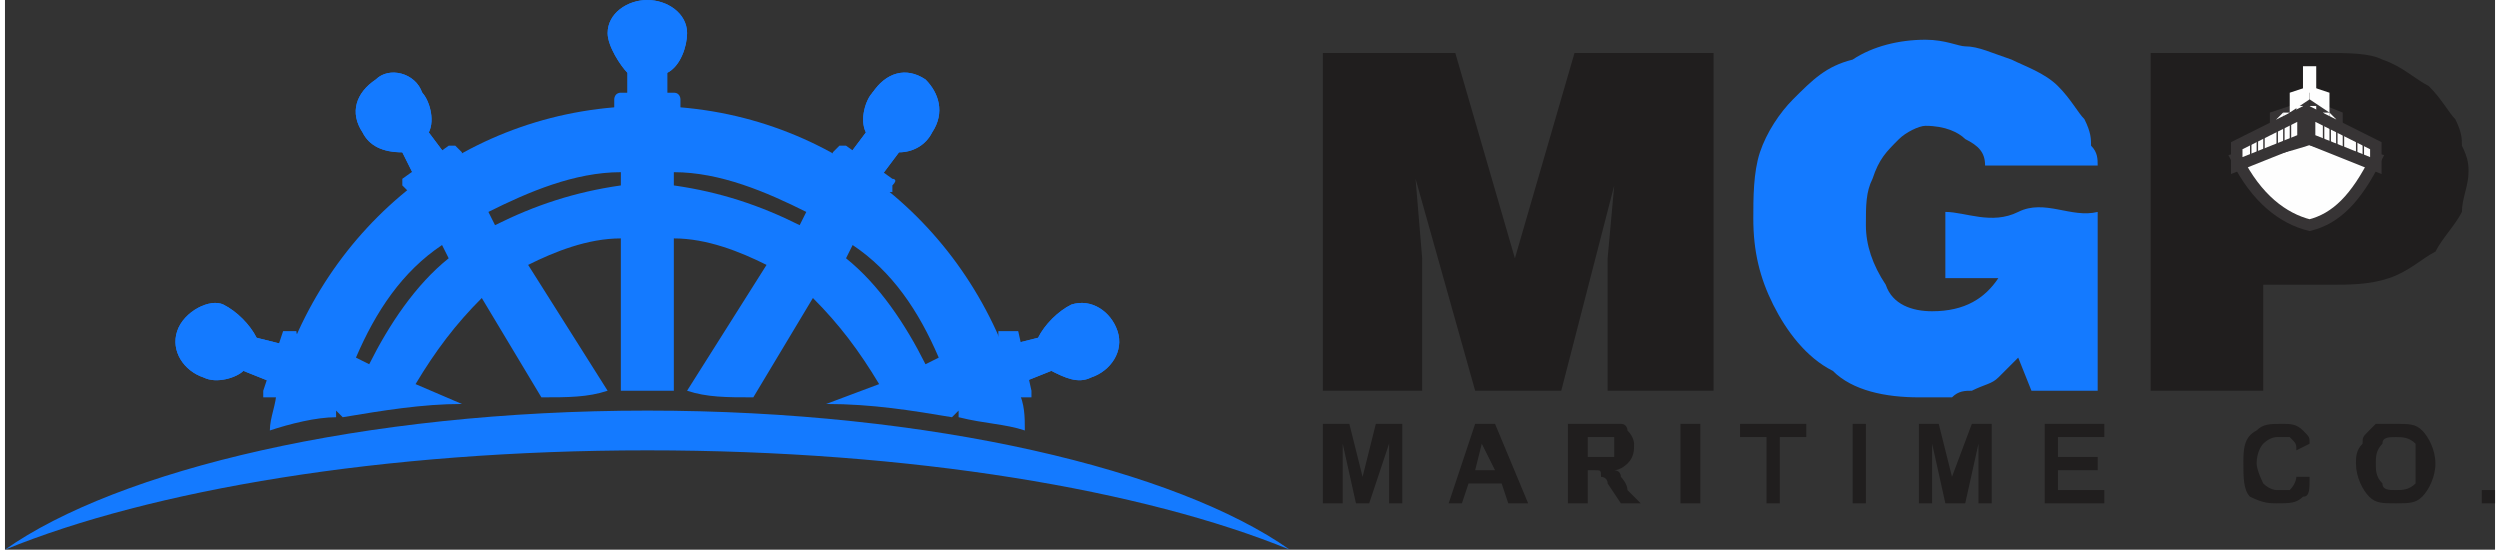 <?xml version="1.0" encoding="UTF-8"?>
<!DOCTYPE svg PUBLIC "-//W3C//DTD SVG 1.1//EN" "http://www.w3.org/Graphics/SVG/1.1/DTD/svg11.dtd">
<!-- Creator: CorelDRAW X8 -->
<svg xmlns="http://www.w3.org/2000/svg" xml:space="preserve" width="1.51in" height="0.332in" version="1.1" style="shape-rendering:geometricPrecision; text-rendering:geometricPrecision; image-rendering:optimizeQuality; fill-rule:evenodd; clip-rule:evenodd"
viewBox="0 0 376 83"
 xmlns:xlink="http://www.w3.org/1999/xlink">
 <rect x="0" y="0" width="376" height="83" fill="#333333" stroke="none"/>
 <defs>
  <style type="text/css">
   <![CDATA[
    .str0 {stroke:#373435;stroke-width:1.731}
    .fil4 {fill:none}
    .fil3 {fill:#FEFEFE}
    .fil2 {fill:#373435}
    .fil5 {fill:#147AFF}
    .fil0 {fill:#201E1E;fill-rule:nonzero}
    .fil1 {fill:#147AFF;fill-rule:nonzero}
   ]]>
  </style>
    <clipPath id="id0">
     <path d="M358 25l0 -3 -10 -5 0 4 10 4z"/>
    </clipPath>
    <clipPath id="id1">
     <path d="M337 25l0 -3 10 -5 0 4 -10 4z"/>
    </clipPath>
 </defs>
 <g id="Layer_x0020_1">
  <g id="_711833544">
   <path class="fil0" d="M199 76l0 -12 4 0 2 8 2 -8 4 0 0 12 -2 0 0 -9 -3 9 -2 0 -2 -9 0 9 -3 0zm31 0l-3 0 -1 -3 -5 0 -1 3 -2 0 4 -12 3 0 5 12zm-5 -5l-2 -4 -1 4 3 0zm11 5l0 -12 5 0c2,0 2,0 3,0 1,0 1,1 1,1 1,1 1,2 1,2 0,1 0,2 -1,3 0,0 -1,1 -2,1 0,0 1,0 1,1 0,0 1,1 1,2l2 2 -3 0 -2 -3c0,-1 -1,-1 -1,-1 0,-1 0,-1 -1,-1 0,0 0,0 -1,0l0 0 0 5 -3 0zm3 -7l1 0c2,0 2,0 3,0 0,0 0,0 0,-1 0,0 0,0 0,-1 0,0 0,0 0,-1 0,0 0,0 -1,0 0,0 -1,0 -2,0l-1 0 0 3zm14 7l0 -12 3 0 0 12 -3 0zm13 0l0 -10 -4 0 0 -2 10 0 0 2 -4 0 0 10 -2 0zm13 0l0 -12 2 0 0 12 -2 0zm10 0l0 -12 3 0 2 8 3 -8 3 0 0 12 -2 0 0 -9 -2 9 -3 0 -2 -9 0 9 -2 0zm19 0l0 -12 9 0 0 2 -7 0 0 3 6 0 0 2 -6 0 0 3 7 0 0 2 -9 0zm38 -4l2 0c0,2 0,3 -1,3 -1,1 -2,1 -4,1 -1,0 -2,0 -4,-1 -1,-1 -1,-3 -1,-5 0,-2 0,-4 2,-5 1,-1 2,-1 4,-1 1,0 2,0 3,1 1,1 1,1 1,2l-2 1c0,-1 0,-1 -1,-2 0,0 -1,0 -2,0 0,0 -1,0 -2,1 0,0 -1,1 -1,3 0,1 1,3 1,3 1,1 2,1 2,1 1,0 2,0 2,0 1,-1 1,-2 1,-2zm9 -2c0,-1 0,-2 1,-3 0,-1 0,-1 1,-2 0,0 1,-1 1,-1 1,0 2,0 3,0 2,0 3,0 4,1 1,1 2,3 2,5 0,2 -1,4 -2,5 -1,1 -2,1 -4,1 -2,0 -3,0 -4,-1 -1,-1 -2,-3 -2,-5zm3 0c0,1 0,2 1,3 0,1 1,1 2,1 1,0 2,0 3,-1 0,-1 0,-2 0,-3 0,-1 0,-2 0,-3 -1,-1 -2,-1 -3,-1 -1,0 -2,0 -2,1 -1,1 -1,2 -1,3zm16 6l0 -2 2 0 0 2 -2 0z"/>
   <polygon class="fil0" points="219,8 228,39 237,8 258,8 258,59 242,59 242,39 243,28 235,59 222,59 213,27 214,39 214,59 199,59 199,8 "/>
   <path class="fil1" d="M293 42l0 -10c3,0 7,2 11,0 4,-2 8,1 12,0l0 27 -10 0 -2 -5c-1,1 -2,2 -3,3 -1,1 -2,1 -4,2 -1,0 -2,0 -3,1 -2,0 -3,0 -5,0 -5,0 -10,-1 -13,-4 -4,-2 -7,-6 -9,-10 -2,-4 -3,-8 -3,-13 0,-3 0,-7 1,-10 1,-3 3,-6 5,-8 3,-3 5,-5 9,-6 3,-2 7,-3 11,-3 3,0 5,1 6,1 2,0 4,1 7,2 2,1 5,2 7,4 2,2 3,4 4,5 1,2 1,3 1,4 1,1 1,2 1,3l-17 0c0,-2 -1,-3 -3,-4 -1,-1 -3,-2 -6,-2 -1,0 -3,1 -4,2 -2,2 -3,3 -4,6 -1,2 -1,4 -1,7 0,3 1,6 3,9 1,3 4,4 7,4 5,0 8,-2 10,-5l-8 0z"/>
   <path class="fil0" d="M324 8l26 0c4,0 7,0 9,1 3,1 5,3 7,4 2,2 3,4 4,5 1,2 1,3 1,4 1,2 1,3 1,4 0,2 -1,4 -1,6 -1,2 -3,4 -4,6 -2,1 -4,3 -7,4 -3,1 -6,1 -9,1l-10 0 0 16 -17 0 0 -51zm17 12l0 10 9 0c1,0 3,0 3,-1 1,-1 2,-2 2,-4 0,-1 0,-2 -1,-2 0,-1 -1,-2 -2,-2 -1,-1 -2,-1 -3,-1l-8 0z"/>
   <polygon class="fil2" points="342,17 342,20 348,17 348,15 "/>
   <polygon class="fil3" points="343,18 344,17 344,18 343,19 "/>
   <polygon class="fil3" points="344,17 345,17 345,17 344,18 "/>
   <polygon class="fil3" points="346,16 347,16 347,17 346,17 "/>
   <path class="fil3 str0" d="M348 34c0,0 0,0 0,0 0,0 0,0 0,0l0 0c-4,-1 -8,-4 -11,-10 4,-1 8,-2 11,-3l0 0 0 0 0 0 0 0c3,1 6,2 10,3 -3,6 -6,9 -10,10l0 0z"/>
   <polygon class="fil3" points="345,14 345,17 348,15 348,13 "/>
   <polygon class="fil2" points="353,17 353,20 348,17 348,15 "/>
   <polygon class="fil3" points="352,18 351,17 351,18 352,19 "/>
   <polygon class="fil3" points="351,17 350,17 350,17 351,18 "/>
   <polygon class="fil3" points="349,16 348,16 348,17 349,17 "/>
   <polygon class="fil3" points="351,14 351,17 348,15 348,13 "/>
   <polygon class="fil3" points="358,25 358,22 348,17 348,21 "/>
   <g style="clip-path:url(#id0)">
    <g>
     <g>
      <rect class="fil2" x="356" y="20" width="0.221" height="4.531"/>
      <rect class="fil2" x="355" y="19" width="0.221" height="4.531"/>
      <rect class="fil2" x="353" y="19" width="0.221" height="4.531"/>
      <rect class="fil2" x="352" y="19" width="0.221" height="4.531"/>
      <rect class="fil2" x="351" y="18" width="0.221" height="4.531"/>
      <rect class="fil2" x="350" y="18" width="0.221" height="4.531"/>
     </g>
    </g>
   </g>
   <polygon class="fil4 str0" points="358,25 358,22 348,17 348,21 "/>
   <polygon class="fil3" points="347,10 349,10 349,14 347,14 "/>
   <polygon class="fil3" points="337,25 337,22 347,17 347,21 "/>
   <g style="clip-path:url(#id1)">
    <g>
     <g>
      <rect class="fil2" x="339" y="20" width="0.221" height="4.531"/>
      <rect class="fil2" x="340" y="19" width="0.221" height="4.531"/>
      <rect class="fil2" x="341" y="19" width="0.221" height="4.531"/>
      <rect class="fil2" x="343" y="19" width="0.221" height="4.531"/>
      <rect class="fil2" x="344" y="18" width="0.221" height="4.531"/>
      <rect class="fil2" x="345" y="18" width="0.221" height="4.531"/>
     </g>
    </g>
   </g>
   <polygon class="fil4 str0" points="337,25 337,22 347,17 347,21 "/>
  </g>
  <g id="_711844152">
   <path class="fil5" d="M97 62c43,0 80,9 97,21 -22,-9 -57,-15 -97,-15 -40,0 -75,6 -97,15 17,-12 54,-21 97,-21z"/>
   <path class="fil5" d="M97 0c3,0 6,2 6,5 0,2 -1,5 -3,6l0 5 -6 0 0 -5c-1,-1 -3,-4 -3,-6 0,-3 3,-5 6,-5z"/>
   <path class="fil5" d="M98 1c0,0 0,0 0,0 -3,0 -5,2 -5,5 0,1 1,4 3,5l0 5 -1 0 0 -5c-2,-1 -3,-4 -3,-5 0,-3 3,-5 6,-5z"/>
   <path class="fil5" d="M97 0c3,0 6,2 6,5 0,2 -1,5 -3,6l0 5 -6 0 0 -5c-1,-1 -3,-4 -3,-6 0,-3 3,-5 6,-5z"/>
   <path class="fil5" d="M98 1c0,0 0,0 0,0 -3,0 -5,2 -5,5 0,1 1,4 3,5l0 5 -1 0 0 -5c-2,-1 -3,-4 -3,-5 0,-3 3,-5 6,-5z"/>
   <path class="fil5" d="M93 14l8 0c1,0 1,1 1,1l0 2c0,0 0,0 -1,0l-8 0c-1,0 -1,0 -1,0l0 -2c0,0 0,-1 1,-1z"/>
   <path class="fil5" d="M153 59l0 0c1,2 1,4 1,6 -3,-1 -6,-1 -10,-2 0,0 0,0 0,-1l-1 1c-6,-1 -12,-2 -19,-2l8 -3c-3,-5 -6,-9 -10,-13l-9 15c-4,0 -7,0 -10,-1l12 -19c-4,-2 -9,-4 -14,-4l0 23c-1,0 -3,0 -5,0 -1,0 -2,0 -3,0l0 -23c-5,0 -10,2 -14,4l12 19c-3,1 -6,1 -10,1l-9 -15c-4,4 -7,8 -10,13l7 3c-6,0 -12,1 -18,2l-1 -1c0,1 0,1 0,1 -3,0 -7,1 -10,2 0,-2 1,-4 1,-6l0 0c7,-25 29,-43 56,-43 27,0 49,18 56,43zm-98 -4c3,-6 7,-12 12,-16l-1 -2c-6,4 -10,10 -13,17l2 1zm72 -16c5,4 9,10 12,16l2 -1c-3,-7 -7,-13 -13,-17l-1 2zm-26 -11c7,1 13,3 19,6l1 -2c-6,-3 -13,-6 -20,-6l0 2zm-27 6c6,-3 12,-5 19,-6l0 -2c-7,0 -14,3 -20,6l1 2z"/>
   <path class="fil5" d="M139 12c2,2 3,5 1,8 -1,2 -3,3 -5,3l-3 4 -5 -3 3 -4c-1,-2 0,-5 1,-6 2,-3 5,-4 8,-2z"/>
   <path class="fil5" d="M139 13c0,0 0,0 0,0 -2,-1 -5,0 -7,2 -1,1 -1,4 0,6l-3 4 -1 -1 3 -4c-1,-2 -1,-4 0,-6 2,-2 5,-3 8,-1z"/>
   <path class="fil5" d="M139 12c2,2 3,5 1,8 -1,2 -3,3 -5,3l-3 4 -5 -3 3 -4c-1,-2 0,-5 1,-6 2,-3 5,-4 8,-2z"/>
   <path class="fil5" d="M139 13c0,0 0,0 0,0 -2,-1 -5,0 -7,2 -1,1 -1,4 0,6l-3 4 -1 -1 3 -4c-1,-2 -1,-4 0,-6 2,-2 5,-3 8,-1z"/>
   <path class="fil5" d="M127 22l7 5c0,0 1,0 0,1l0 1c-1,0 -1,0 -2,0l-7 -5c0,0 0,0 0,-1l1 -1c0,0 1,0 1,0z"/>
   <path class="fil5" d="M168 50c1,3 -1,6 -4,7 -2,1 -4,0 -6,-1l-5 2 -1 -6 4 -1c1,-2 3,-4 5,-5 3,-1 6,1 7,4z"/>
   <path class="fil5" d="M167 51c0,0 0,0 1,0 -2,-2 -4,-4 -7,-3 -2,1 -4,3 -4,5l-5 1 0 -1 4 -1c1,-2 3,-4 5,-5 2,-1 5,1 6,4z"/>
   <path class="fil5" d="M168 50c1,3 -1,6 -4,7 -2,1 -4,0 -6,-1l-5 2 -1 -6 4 -1c1,-2 3,-4 5,-5 3,-1 6,1 7,4z"/>
   <path class="fil5" d="M167 51c0,0 0,0 1,0 -2,-2 -4,-4 -7,-3 -2,1 -4,3 -4,5l-5 1 0 -1 4 -1c1,-2 3,-4 5,-5 2,-1 5,1 6,4z"/>
   <path class="fil5" d="M153 50l2 9c0,0 0,0 0,1l-2 0c0,0 -1,0 -1,-1l-2 -8c0,0 0,0 0,-1l2 0c0,0 0,0 1,0z"/>
   <path class="fil5" d="M56 12c-3,2 -4,5 -2,8 1,2 3,3 6,3l2 4 5 -3 -3 -4c1,-2 0,-5 -1,-6 -1,-3 -5,-4 -7,-2z"/>
   <path class="fil5" d="M55 13c0,0 0,0 0,0 2,-1 5,0 7,2 1,1 1,4 1,6l2 4 1 -1 -3 -4c1,-2 1,-4 0,-6 -2,-2 -5,-3 -8,-1z"/>
   <path class="fil5" d="M56 12c-3,2 -4,5 -2,8 1,2 3,3 6,3l2 4 5 -3 -3 -4c1,-2 0,-5 -1,-6 -1,-3 -5,-4 -7,-2z"/>
   <path class="fil5" d="M55 13c0,0 0,0 0,0 2,-1 5,0 7,2 1,1 1,4 1,6l2 4 1 -1 -3 -4c1,-2 1,-4 0,-6 -2,-2 -5,-3 -8,-1z"/>
   <path class="fil5" d="M67 22l-7 5c0,0 0,0 0,1l1 1c0,0 0,0 1,0l7 -5c0,0 0,0 0,-1l-1 -1c0,0 -1,0 -1,0z"/>
   <path class="fil5" d="M26 50c-1,3 1,6 4,7 2,1 5,0 6,-1l5 2 1 -6 -4 -1c-1,-2 -3,-4 -5,-5 -2,-1 -6,1 -7,4z"/>
   <path class="fil5" d="M27 51c0,0 0,0 0,0 1,-2 3,-4 6,-3 2,1 4,3 4,5l5 1 0 -1 -4 -1c-1,-2 -3,-4 -5,-5 -2,-1 -5,1 -6,4z"/>
   <path class="fil5" d="M26 50c-1,3 1,6 4,7 2,1 5,0 6,-1l5 2 1 -6 -4 -1c-1,-2 -3,-4 -5,-5 -2,-1 -6,1 -7,4z"/>
   <path class="fil5" d="M27 51c0,0 0,0 0,0 1,-2 3,-4 6,-3 2,1 4,3 4,5l5 1 0 -1 -4 -1c-1,-2 -3,-4 -5,-5 -2,-1 -5,1 -6,4z"/>
   <path class="fil5" d="M42 50l-3 9c0,0 0,0 0,1l2 0c0,0 1,0 1,-1l2 -8c1,0 0,0 0,-1l-1 0c-1,0 -1,0 -1,0z"/>
  </g>
 </g>
</svg>
